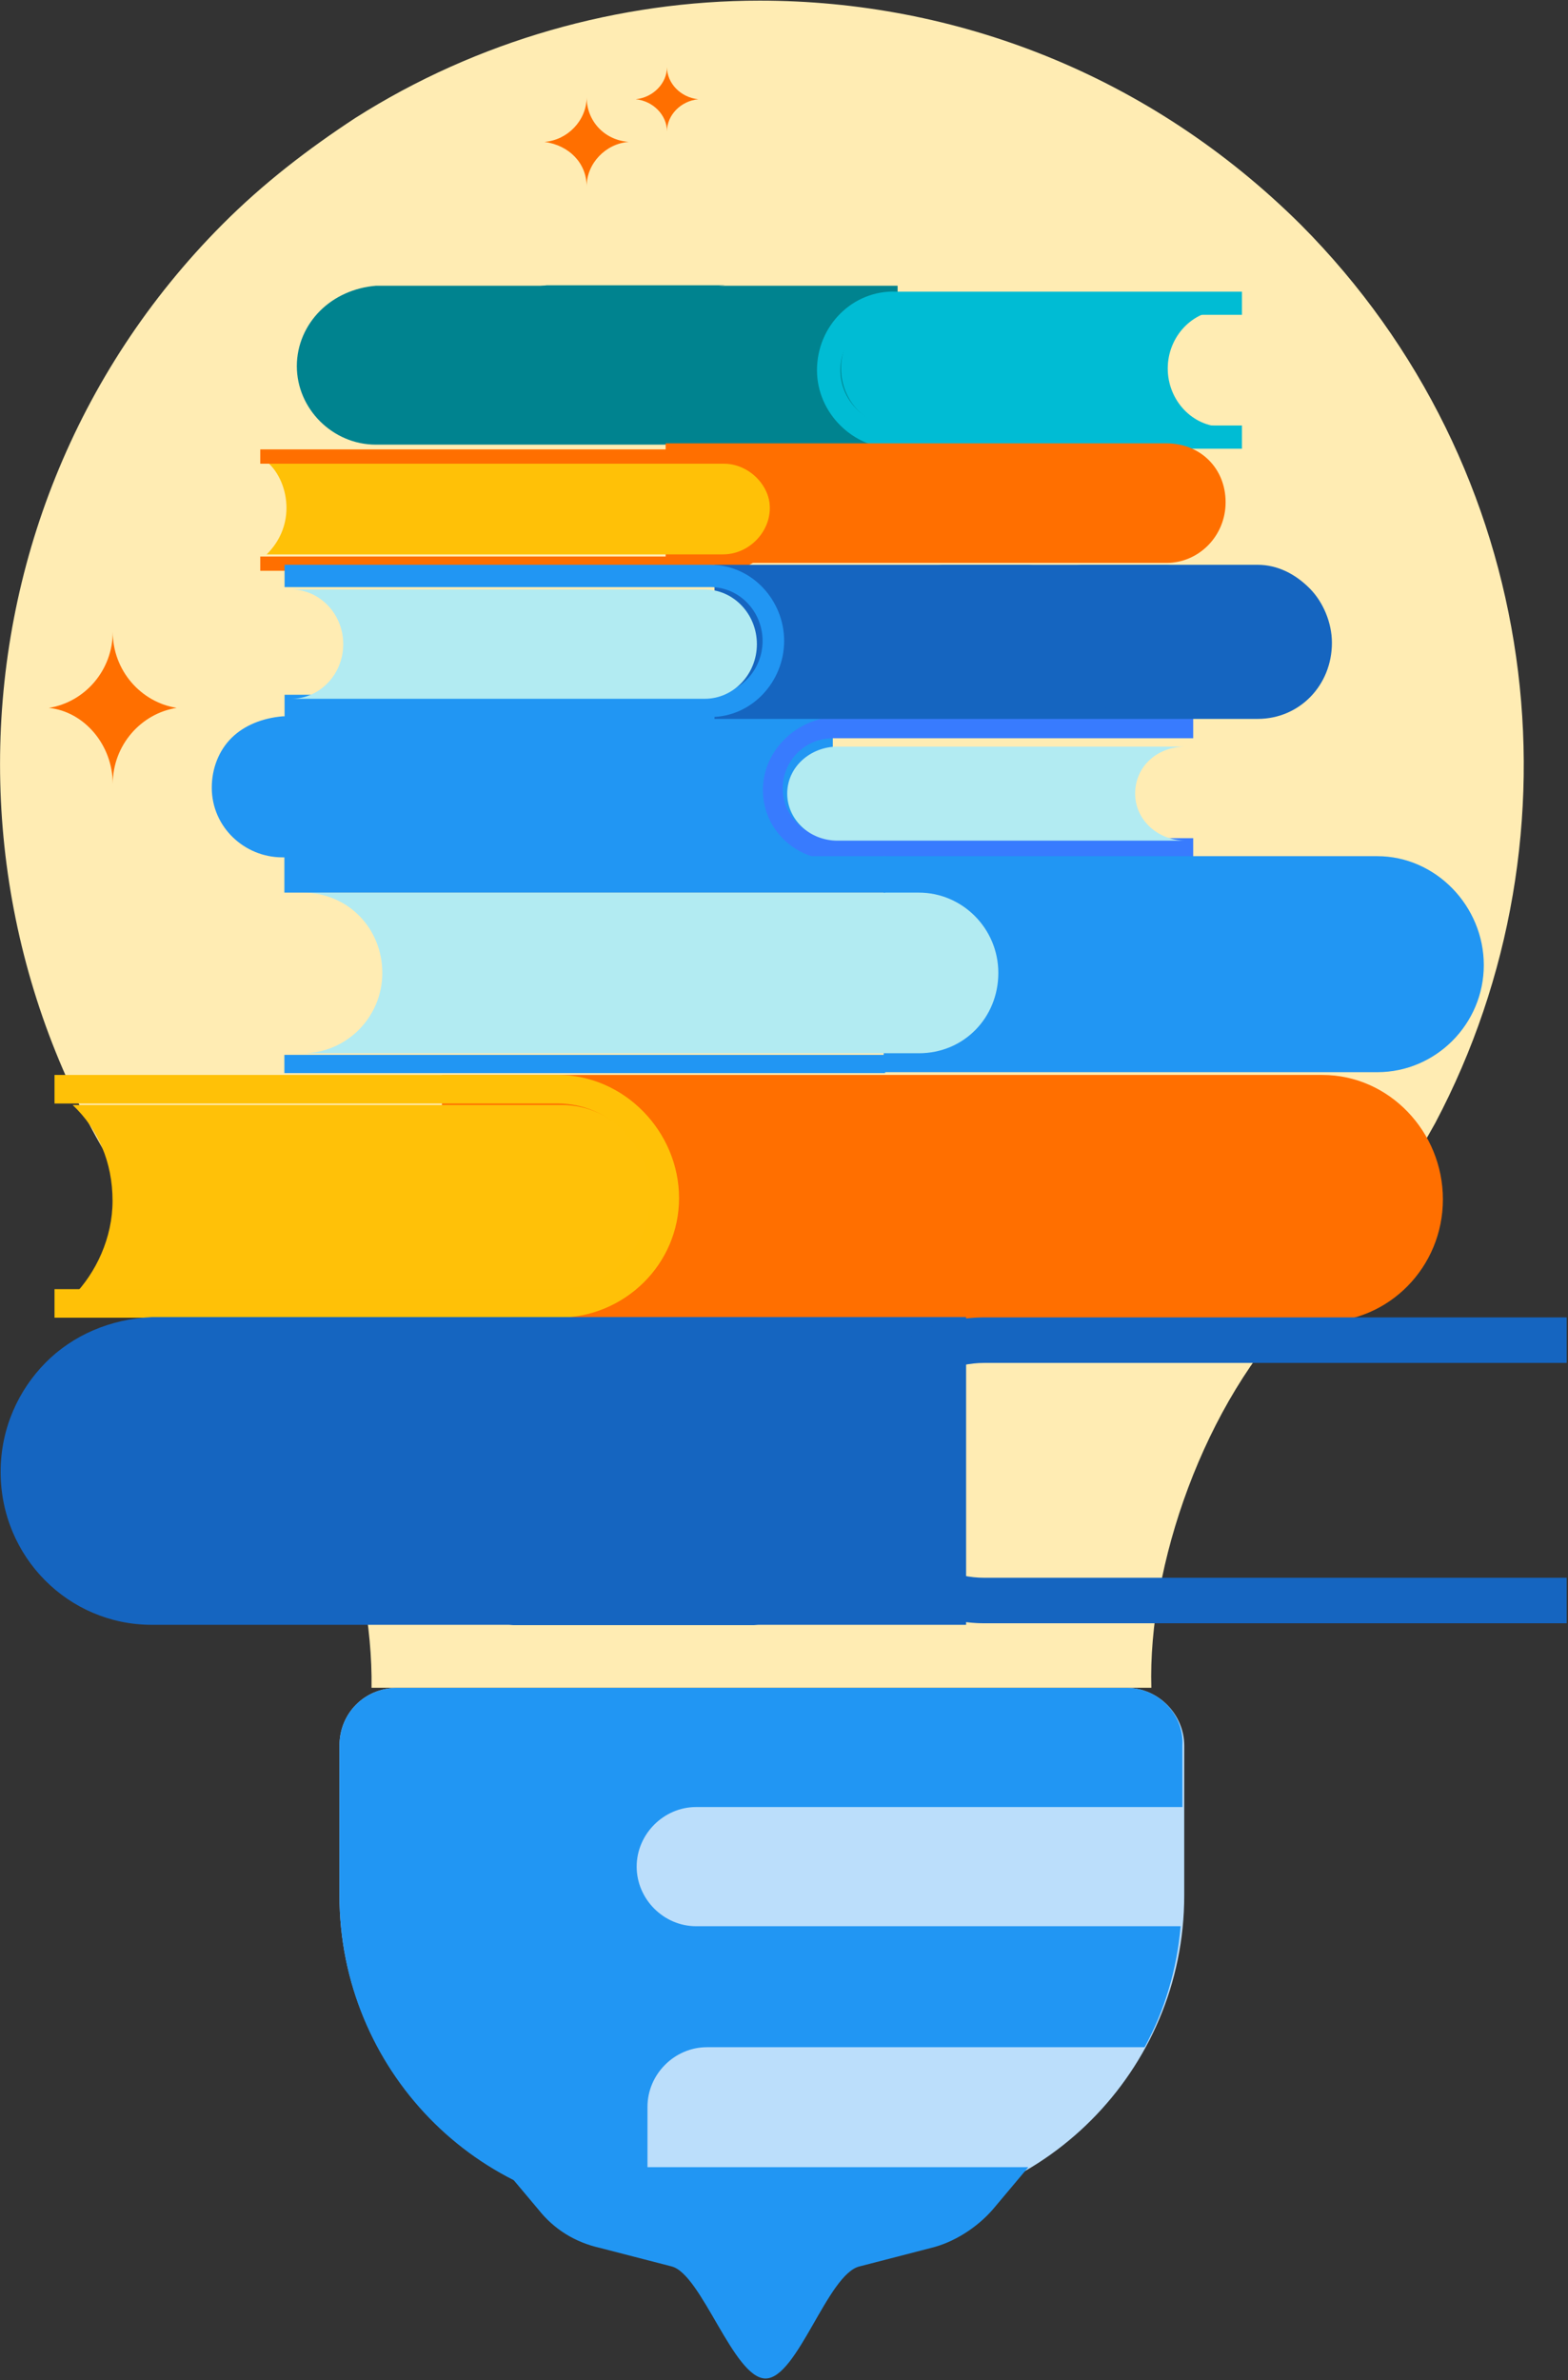 <?xml version="1.0" encoding="UTF-8"?>
<svg width="230px" height="349px" viewBox="0 0 230 349" version="1.1" xmlns="http://www.w3.org/2000/svg" xmlns:xlink="http://www.w3.org/1999/xlink">
    <rect x="0" y="0" width="230" height="349" fill="#333333" stroke="none"/>
    <!-- Generator: Sketch 64 (93537) - https://sketch.com -->
    <title>CaseStudy</title>
    <desc>Created with Sketch.</desc>
    <g id="Landing" stroke="none" stroke-width="1" fill="none" fill-rule="evenodd">
        <g transform="translate(-147, -3251)" id="Case-Studies">
            <g transform="translate(0, 2843)">
                <g id="illustration" transform="translate(75, 274)">
                    <g id="CaseStudy" transform="translate(72, 134)">
                        <g id="Path_18" transform="translate(49.699, 247.403)" fill="#BBDEFB" fill-rule="nonzero">
                            <path d="M115.553,0.074 L8.552,0.074 C3.795,0.074 0.096,3.778 0.096,8.544 L0.096,30.518 C0.096,56.202 20.967,77.118 46.595,77.118 L77.506,77.118 C103.134,77.118 124.009,56.202 124.009,30.518 L124.009,8.544 C124.009,4.043 120.309,0.074 115.553,0.074 Z" id="Path"></path>
                        </g>
                        <g id="Path_19" transform="translate(49.699, 247.403)" fill="#2196F3" fill-rule="nonzero">
                            <path d="M115.553,0.074 L8.552,0.074 C3.795,0.074 0.096,3.778 0.096,8.544 L0.096,30.518 C0.096,55.936 20.176,76.59 45.277,77.118 L45.277,61.496 C45.277,56.729 49.238,52.759 53.995,52.759 L118.196,52.759 C121.1,47.464 122.949,41.373 123.479,35.02 L52.408,35.02 C47.655,35.02 43.69,31.05 43.69,26.283 C43.69,21.517 47.655,17.546 52.408,17.546 L123.744,17.546 L123.744,8.544 C124.009,4.043 120.309,0.074 115.553,0.074 Z" id="Path"></path>
                        </g>
                        <g id="Path_20" transform="translate(73.661, 317.708)" fill="#2196F3" fill-rule="nonzero">
                            <path d="M0.09,0.042 L5.301,6.24 C7.641,9.203 10.77,11.088 14.414,11.899 L24.833,14.59 C29.259,15.671 33.948,31.026 38.633,31.026 C43.323,31.026 47.75,15.671 52.438,14.59 L62.854,11.899 C66.24,11.088 69.626,8.933 71.97,6.24 L77.178,0.042 L0.09,0.042 Z" id="Path"></path>
                        </g>
                        <g id="Path_21" fill="#FFECB3" fill-rule="nonzero">
                            <path d="M111.427,0.093 C90.87,0.093 70.049,5.914 52.127,17.291 C45.273,21.789 38.684,26.814 32.623,32.901 C-10.866,76.553 -10.866,147.455 32.623,191.376 C46.855,205.662 54.763,229.736 54.499,247.462 L168.885,247.462 C168.359,229.736 176.531,205.662 190.763,191.376 C198.932,183.173 205.26,174.177 210.53,164.654 C232.93,122.324 226.341,68.615 190.763,32.901 C168.624,10.939 140.155,0.093 111.427,0.093 Z" id="Path"></path>
                        </g>
                        <g id="Path_23" transform="translate(43.486, 41.827)" fill="#00838F" fill-rule="nonzero">
                            <path d="M3.475,3.733 C1.372,5.826 0.055,8.707 0.055,11.848 C0.055,18.128 5.319,23.366 11.631,23.366 L88.18,23.366 L88.18,0.072 L11.631,0.072 C8.475,0.334 5.579,1.64 3.475,3.733 Z" id="Path"></path>
                        </g>
                        <g id="Path_24" transform="translate(119.809, 42.717)" fill="#00BCD4" fill-rule="nonzero">
                            <path d="M0.029,11.559 C0.029,17.839 5.311,23.074 11.649,23.074 L62.365,23.074 L62.365,19.67 L11.649,19.67 C7.158,19.67 3.46,16.009 3.46,11.559 C3.46,7.11 7.158,3.444 11.649,3.444 L62.365,3.444 L62.365,0.042 L11.649,0.042 C5.311,-0.217 0.029,5.016 0.029,11.559 Z" id="Path"></path>
                        </g>
                        <g id="Path_25" transform="translate(69.223, 41.827)" fill="#00838F" fill-rule="nonzero">
                            <path d="M37.12,0.003 L10.973,0.003 C8.041,0.262 5.375,1.572 3.505,3.403 C1.371,5.496 0.037,8.377 0.037,11.517 C0.037,17.535 4.84,22.509 10.973,23.035 L37.12,23.035 C30.985,22.509 26.182,17.535 26.182,11.517 C26.182,8.377 27.517,5.496 29.651,3.403 C31.517,1.572 34.186,0.262 37.12,0.003 Z" id="Path"></path>
                        </g>
                        <g id="Path_26" transform="translate(123.359, 45.387)" fill="#00BCD4" fill-rule="nonzero">
                            <path d="M56.004,0.101 L8.085,0.101 C3.658,0.101 0.011,3.959 0.011,8.642 C0.011,13.326 3.658,17.184 8.085,17.184 L56.004,17.184 C51.576,17.184 47.93,13.326 47.93,8.642 C47.93,3.959 51.576,0.101 56.004,0.101 Z" id="Path"></path>
                        </g>
                        <g id="Path_27" transform="translate(31.062, 105.013)" fill="#2196F3" fill-rule="nonzero">
                            <path d="M2.924,3.157 C1.066,4.989 0.003,7.606 0.003,10.484 C0.003,16.243 4.786,20.693 10.359,20.693 L91.099,20.693 L91.099,0.017 L10.359,0.017 C7.439,0.277 4.786,1.326 2.924,3.157 Z" id="Path"></path>
                        </g>
                        <g id="Path_28" transform="translate(111.822, 105.013)" fill="#387BFE" fill-rule="nonzero">
                            <path d="M0.083,10.815 C0.083,16.574 4.838,21.024 10.385,21.024 L63.202,21.024 L63.202,17.883 L10.385,17.883 C6.421,17.883 2.991,14.743 2.991,10.553 C2.991,6.628 6.159,3.225 10.385,3.225 L63.202,3.225 L63.202,0.085 L10.385,0.085 C4.573,0.607 0.083,5.319 0.083,10.815 Z" id="Path"></path>
                        </g>
                        <g id="Path_29" transform="translate(67.448, 105.903)" fill="#2196F3" fill-rule="nonzero">
                            <path d="M32.331,0.054 L9.671,0.054 C7.07,0.305 4.987,1.305 3.161,2.809 C1.339,4.561 0.036,7.065 0.036,9.818 C0.036,15.075 4.203,19.331 9.415,19.582 L32.07,19.582 C26.863,19.079 22.693,14.823 22.693,9.818 C22.693,7.065 23.734,4.561 25.821,2.809 C27.643,1.305 29.725,0.305 32.331,0.054 Z" id="Path"></path>
                        </g>
                        <g id="Path_30" transform="translate(115.372, 109.463)" fill="#B2EBF2" fill-rule="nonzero">
                            <path d="M58.538,0.003 L7.503,0.003 C3.534,0.003 0.099,2.959 0.099,6.899 C0.099,10.593 3.272,13.795 7.503,13.795 L58.538,13.795 C54.569,13.795 51.135,10.84 51.135,6.899 C51.135,2.959 54.307,0.003 58.538,0.003 Z" id="Path"></path>
                        </g>
                        <g id="Path_31" transform="translate(64.786, 157.519)" fill="#FF6F00" fill-rule="nonzero">
                            <path d="M129.203,0.092 L0.038,0.092 L0.038,36.305 L129.203,36.305 C138.956,36.305 146.864,28.26 146.864,18.332 C146.864,8.405 138.956,0.092 129.203,0.092 Z" id="Path"></path>
                        </g>
                        <g id="Path_32" transform="translate(10.65, 161.969)" fill="#FFC108" fill-rule="nonzero">
                            <path d="M71.805,0.048 L0.008,0.048 C3.732,3.56 5.859,8.424 5.859,14.098 C5.859,19.5 3.465,24.632 0.008,28.144 L71.805,28.144 C79.25,28.144 85.364,21.932 85.364,14.098 C85.364,6.531 79.25,0.048 71.805,0.048 Z" id="Path"></path>
                        </g>
                        <g id="Path_33" transform="translate(7.987, 157.519)" fill="#FFC107" fill-rule="nonzero">
                            <path d="M73.828,0.089 L0.009,0.089 L0.009,4.277 L73.828,4.277 C81.262,4.277 87.368,10.295 87.368,17.884 C87.368,25.477 81.262,31.495 73.828,31.495 L0.009,31.495 L0.009,35.682 L73.828,35.682 C83.653,35.682 91.619,27.83 91.619,18.147 C91.619,8.464 83.653,0.089 73.828,0.089 Z" id="Path"></path>
                        </g>
                        <g id="Path_34" transform="translate(97.622, 64.966)" fill="#FF6F00" fill-rule="nonzero">
                            <path d="M73.468,0.037 L0.017,0.037 L0.017,17.573 L73.468,17.573 C78.207,17.573 82.154,13.648 82.154,8.673 C82.154,3.702 78.468,0.037 73.468,0.037 Z" id="Path"></path>
                        </g>
                        <g id="Path_35" transform="translate(39.049, 67.635)" fill="#FFC107" fill-rule="nonzero">
                            <path d="M67.017,0.036 L0.073,0.036 C1.917,1.608 2.971,4.224 2.971,6.841 C2.971,9.46 1.917,11.817 0.073,13.648 L67.017,13.648 C70.709,13.648 73.871,10.507 73.871,6.841 C73.871,3.18 70.709,0.036 67.017,0.036 Z" id="Path"></path>
                        </g>
                        <g id="Path_36" transform="translate(38.161, 65.856)" fill="#FF6F00" fill-rule="nonzero">
                            <path d="M67.988,0.037 L0.014,0.037 L0.014,2.131 L67.988,2.131 C71.678,2.131 74.839,5.274 74.839,8.936 C74.839,12.602 71.939,15.742 67.988,15.742 L0.014,15.742 L0.014,17.835 L67.988,17.835 C72.727,17.835 76.682,13.911 76.682,8.936 C76.682,3.965 72.992,0.037 67.988,0.037 Z" id="Path"></path>
                        </g>
                        <g id="Path_37" transform="translate(0, 193.117)" fill="#1565C0" fill-rule="nonzero">
                            <path d="M6.686,6.674 C2.728,10.676 0.093,16.283 0.093,22.689 C0.093,35.236 10.115,45.113 22.246,45.113 L141.712,45.113 L141.712,0 L22.246,0 C16.179,0.264 10.644,2.667 6.686,6.674 Z" id="Path"></path>
                        </g>
                        <g id="Path_38" transform="translate(122.472, 193.117)" fill="#1565C0" fill-rule="nonzero">
                            <path d="M0.041,22.464 C0.041,35.012 9.938,44.888 21.917,44.888 L107.334,44.888 L107.334,38.215 L21.917,38.215 C13.323,38.215 6.552,31.008 6.552,22.464 C6.552,13.922 13.323,6.716 21.917,6.716 L107.334,6.716 L107.334,0.039 L21.917,0.039 C9.676,0.039 0.041,9.916 0.041,22.464 Z" id="Path"></path>
                        </g>
                        <g id="Path_39" transform="translate(60.348, 193.117)" fill="#1565C0" fill-rule="nonzero">
                            <path d="M50.875,0.039 L14.937,0.039 C11.032,0.307 7.384,2.978 4.783,6.716 C1.916,10.72 0.094,16.325 0.094,22.731 C0.094,34.479 6.605,44.355 14.937,45.156 L50.875,45.156 C42.543,44.355 36.033,34.479 36.033,22.731 C36.033,16.59 37.855,10.72 40.722,6.716 C43.323,2.709 46.71,0.307 50.875,0.039 Z" id="Path"></path>
                        </g>
                        <g id="Path_41" transform="translate(104.722, 82.764)" fill="#1565C0" fill-rule="nonzero">
                            <path d="M79.761,0.049 L0.087,0.049 L0.087,22.641 L79.761,22.641 C85.871,22.641 90.649,17.744 90.649,11.481 C90.649,8.488 89.324,5.492 87.463,3.588 C85.338,1.411 82.685,0.049 79.761,0.049 Z" id="Path"></path>
                        </g>
                        <g id="Path_42" transform="translate(41.711, 82.764)" fill="#2196F3" fill-rule="nonzero">
                            <path d="M62.502,0.049 L0.03,0.049 L0.03,3.315 L62.502,3.315 C66.719,3.315 70.146,6.854 70.146,11.212 C70.146,15.566 66.719,19.105 62.502,19.105 L0.03,19.105 L0.03,22.37 L62.502,22.37 C68.566,22.37 73.309,17.197 73.309,11.212 C73.309,5.223 68.566,0.049 62.502,0.049 Z" id="Path"></path>
                        </g>
                        <path d="M171.247,82.814 L157.977,82.814 C160.414,83.086 162.853,84.175 164.476,86.079 C166.374,87.987 167.457,90.98 167.457,93.976 C167.457,99.961 163.392,104.862 157.977,105.134 L171.247,105.134 C176.394,104.589 180.728,99.692 180.728,93.976 C180.728,90.98 179.644,87.987 177.746,86.079 C176.123,84.175 173.684,83.086 171.247,82.814 Z" id="Path" fill="#1565C0" fill-rule="nonzero"></path>
                        <path d="M150.896,82.814 C150.896,82.814 137.626,82.814 137.626,82.814 C140.064,83.086 142.502,84.175 144.125,86.079 C146.023,87.987 147.106,90.98 147.106,93.976 C147.106,99.961 143.042,104.862 137.626,105.134 L150.896,105.134 C156.044,104.589 160.377,99.692 160.377,93.976 C160.377,90.98 159.294,87.987 157.399,86.079 C155.772,84.175 153.334,83.086 150.896,82.814 Z" id="Path" fill="#1565C0" fill-rule="nonzero"></path>
                        <g id="Path_45" transform="translate(42.599, 86.324)" fill="#B2EBF2" fill-rule="nonzero">
                            <path d="M60.773,0.107 L0.098,0.107 C4.318,0.107 7.748,3.699 7.748,8.122 C7.748,12.541 4.318,16.133 0.098,16.133 L60.773,16.133 C64.994,16.133 68.423,12.541 68.423,8.122 C68.423,3.699 64.994,0.107 60.773,0.107 Z" id="Path"></path>
                        </g>
                        <path d="M202.022,125.533 L129.622,125.533 L129.622,157.204 L202.022,157.204 C210.616,157.204 217.649,150.137 217.649,141.5 C217.649,132.864 210.616,125.533 202.022,125.533 Z" id="Path" fill="#2196F3" fill-rule="nonzero"></path>
                        <g id="Path_47" transform="translate(132.234, 130.821)" fill="#2196F3" fill-rule="nonzero">
                            <path d="M70.356,0.054 L0.067,0.054 L0.067,23.344 L70.356,23.344 C76.937,23.344 81.94,18.11 81.94,11.568 C81.94,5.287 76.672,0.054 70.356,0.054 Z" id="Path"></path>
                        </g>
                        <g id="Path_48" transform="translate(44.374, 130.821)" fill="#B2EBF2" fill-rule="nonzero">
                            <path d="M90.407,0.054 L0.042,0.054 C6.667,0.054 11.704,5.287 11.704,11.83 C11.704,18.373 6.401,23.607 0.042,23.607 L90.407,23.607 C97.032,23.607 102.065,18.373 102.065,11.83 C102.065,5.287 96.766,0.054 90.407,0.054 Z" id="Path"></path>
                        </g>
                        <rect id="Rectangle" fill="#2196F3" x="41.714" y="125.534" width="88.124" height="5.34"></rect>
                        <rect id="Rectangle" fill="#2196F3" x="41.714" y="154.667" width="88.124" height="2.67"></rect>
                        <g id="Path_50" transform="translate(79.873, 14.239)" fill="#FF6F00" fill-rule="nonzero">
                            <path d="M6.177,0.022 C6.177,3.421 3.372,6.302 0.007,6.565 C3.653,7.086 6.177,9.705 6.177,13.107 C6.177,9.705 8.984,6.824 12.349,6.565 C8.703,6.302 6.177,3.421 6.177,0.022 Z" id="Path"></path>
                        </g>
                        <g id="Path_51" transform="translate(93.185, 9.789)" fill="#FF6F00" fill-rule="nonzero">
                            <path d="M4.648,0.05 C4.648,2.406 2.645,4.499 0.065,4.762 C2.645,5.021 4.648,7.114 4.648,9.47 C4.648,7.114 6.652,5.021 9.232,4.762 C6.652,4.499 4.648,2.406 4.648,0.05 Z" id="Path"></path>
                        </g>
                        <g id="Path_52" transform="translate(99.397, 11.569)" fill="#FF6F00" fill-rule="nonzero">
                            <path d="M0.338,0.005 L0.338,0.678 L0.338,0.005 Z" id="Path"></path>
                        </g>
                        <g id="Path_53" transform="translate(7.1, 92.554)" fill="#FF6F00" fill-rule="nonzero">
                            <path d="M9.438,0.076 C9.438,5.792 5.272,10.419 0.064,11.235 C5.272,11.781 9.438,16.681 9.438,22.398 C9.438,16.681 13.604,12.053 18.815,11.235 C13.604,10.419 9.438,5.792 9.438,0.076 Z" id="Path"></path>
                        </g>
                        <g id="Path_54" transform="translate(17.75, 92.554)" fill="#FF6F00" fill-rule="nonzero">
                            <path d="M0.375,0.022 C0.375,0.022 0.375,1.537 0.375,0.022 C0.375,1.537 0.375,0.022 0.375,0.022 Z" id="Path"></path>
                        </g>
                    </g>
                </g>
            </g>
        </g>
    </g>
</svg>
